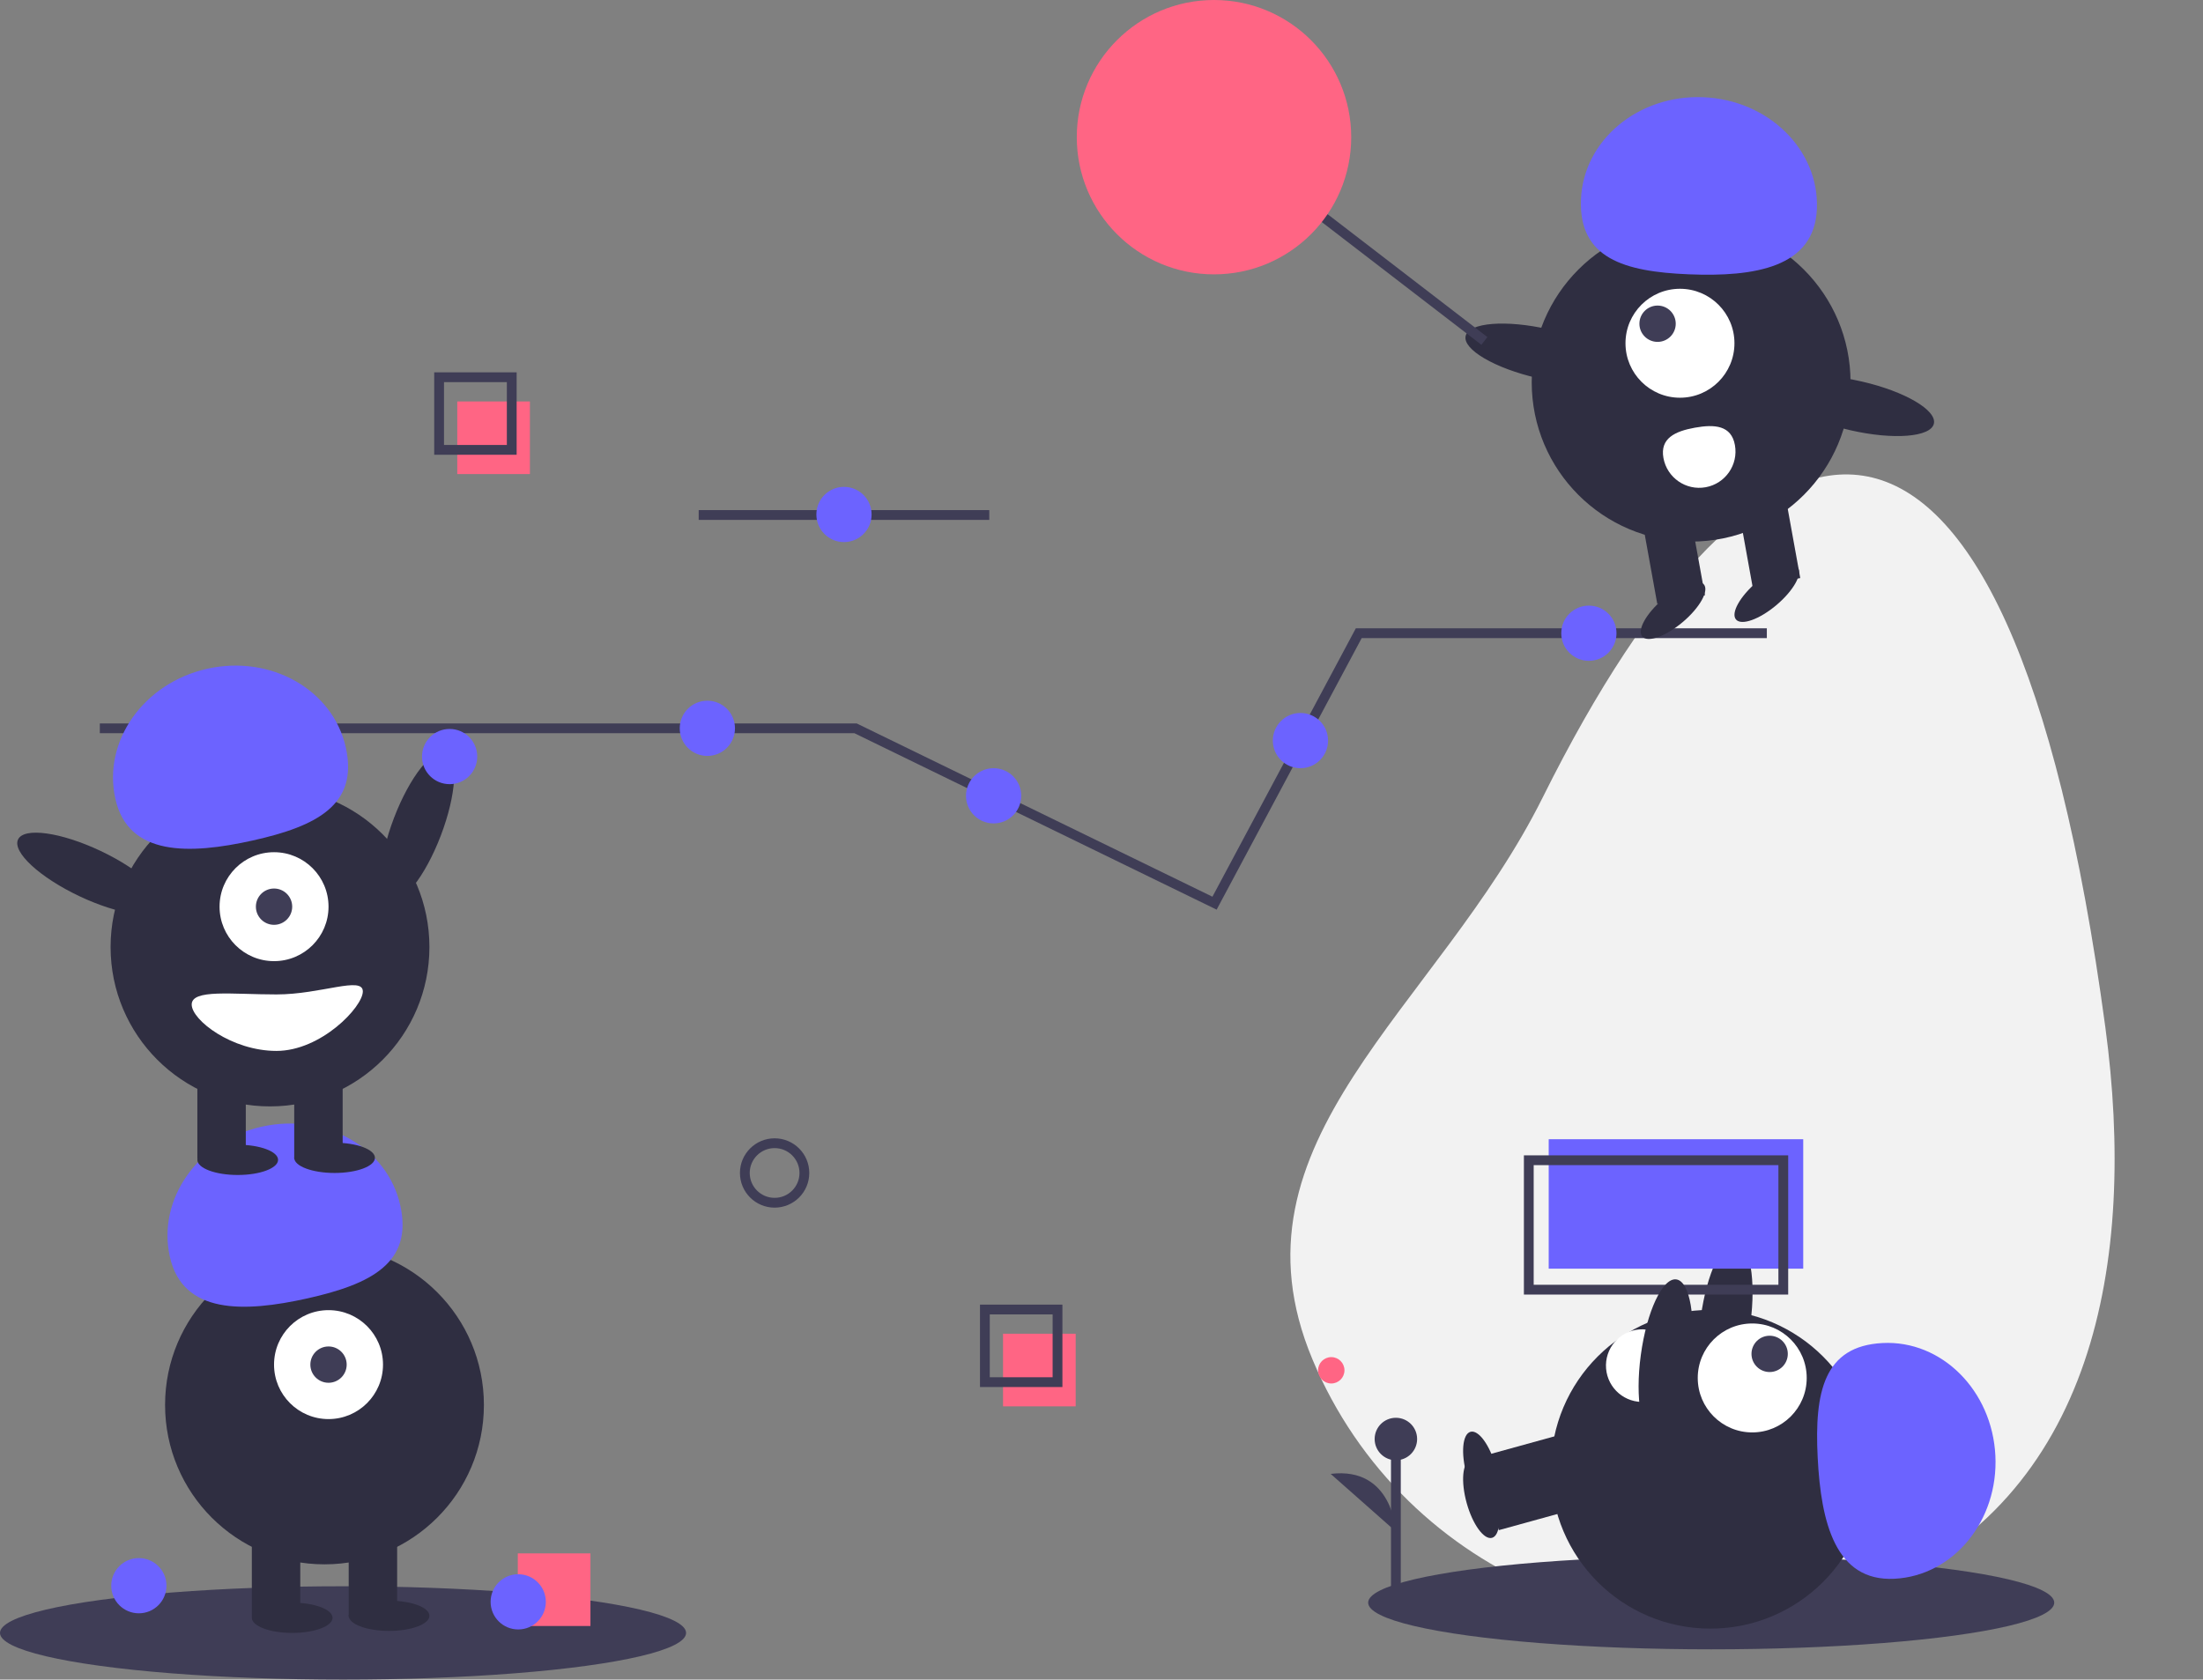 <?xml version="1.0" encoding="utf-8"?>
<!-- Generator: Adobe Illustrator 16.0.4, SVG Export Plug-In . SVG Version: 6.00 Build 0)  -->
<!DOCTYPE svg PUBLIC "-//W3C//DTD SVG 1.1//EN" "http://www.w3.org/Graphics/SVG/1.1/DTD/svg11.dtd">
<svg version="1.1" id="Layer_1" xmlns="http://www.w3.org/2000/svg" xmlns:xlink="http://www.w3.org/1999/xlink" x="0px" y="0px"
	 width="450px" height="343.174px" viewBox="0 0 450 343.174" enable-background="new 0 0 450 343.174" xml:space="preserve">
<rect x="0" y="0" width="450" height="343.174" fill="#808080" stroke="none"/>
<g>
	
		<ellipse transform="matrix(-0.934 -0.357 0.357 -0.934 104.585 357.118)" fill="#2F2E41" cx="85.251" cy="168.907" rx="5.111" ry="16.281"/>
	<path fill="#F2F2F2" d="M430.058,209.927c6.457,48.057-2.336,96.166-47.06,114.899s-96.166-2.336-114.899-47.059
		c-18.733-44.725,25.468-71.484,47.06-114.9C359.005,74.703,410.005,60.688,430.058,209.927z"/>
	<ellipse fill="#3F3D56" cx="349.542" cy="327.458" rx="70.072" ry="9.533"/>
	
		<rect x="308.616" y="296.741" transform="matrix(0.266 0.964 -0.964 0.266 524.576 -78.047)" fill="#2F2E41" width="9.893" height="17.725"/>
	
		<ellipse transform="matrix(-0.267 -0.964 0.964 -0.267 87.949 679.878)" fill="#2F2E41" cx="302.683" cy="306.472" rx="8.244" ry="3.092"/>
	
		<ellipse transform="matrix(-0.991 -0.134 0.134 -0.991 665.721 584.319)" fill="#2F2E41" cx="352.559" cy="269.717" rx="5.111" ry="16.282"/>
	<circle fill="#2F2E41" cx="349.371" cy="300.198" r="32.563"/>
	
		<rect x="308.616" y="290.971" transform="matrix(0.266 0.964 -0.964 0.266 519.014 -82.28)" fill="#2F2E41" width="9.893" height="17.725"/>
	
		<ellipse transform="matrix(-0.267 -0.964 0.964 -0.267 93.511 672.569)" fill="#2F2E41" cx="302.683" cy="300.702" rx="8.244" ry="3.092"/>
	<circle fill="#FFFFFF" cx="357.922" cy="281.544" r="11.129"/>
	<circle fill="#3F3D56" cx="361.48" cy="276.627" r="3.709"/>
	<path fill="#6C63FF" d="M386.975,322.575c12.051-0.604,21.279-11.875,20.614-25.175c-0.666-13.302-10.974-23.595-23.024-22.992
		c-12.051,0.604-13.941,10.063-13.275,23.364C371.955,311.072,374.925,323.178,386.975,322.575z"/>
	<path fill="#FFFFFF" d="M336.062,286.42c-4.084,0.331-7.663-2.712-7.993-6.796c-0.331-4.085,2.712-7.664,6.796-7.994
		c4.085-0.33,5.199,2.911,5.529,6.996C340.725,282.71,340.146,286.09,336.062,286.42z"/>
	<polyline fill="none" stroke="#3F3D56" stroke-width="2" stroke-miterlimit="10" points="20.389,148.811 174.756,148.811 
		203.033,162.587 248.089,184.537 277.547,129.381 360.908,129.381 	"/>
	<circle fill="#6C63FF" cx="91.841" cy="154.582" r="5.641"/>
	<circle fill="#6C63FF" cx="144.489" cy="148.811" r="5.641"/>
	<circle fill="#6C63FF" cx="202.961" cy="162.6" r="5.641"/>
	<circle fill="#6C63FF" cx="324.555" cy="129.381" r="5.641"/>
	<circle fill="#6C63FF" cx="265.639" cy="151.318" r="5.641"/>
	<circle fill="none" stroke="#3F3D56" stroke-width="2" stroke-miterlimit="10" cx="158.227" cy="239.664" r="6.082"/>
	<ellipse fill="#3F3D56" cx="70.072" cy="333.641" rx="70.072" ry="9.533"/>
	<circle fill="#2F2E41" cx="66.282" cy="287.064" r="32.563"/>
	<rect x="51.443" y="312.62" fill="#2F2E41" width="9.893" height="17.724"/>
	<rect x="71.229" y="312.62" fill="#2F2E41" width="9.893" height="17.724"/>
	<ellipse fill="#2F2E41" cx="59.688" cy="330.55" rx="8.243" ry="3.091"/>
	<ellipse fill="#2F2E41" cx="79.473" cy="330.138" rx="8.243" ry="3.091"/>
	<circle fill="#FFFFFF" cx="67.106" cy="278.82" r="11.129"/>
	<circle fill="#3F3D56" cx="67.106" cy="278.82" r="3.71"/>
	<path fill="#6C63FF" d="M34.695,256.782c-2.63-11.776,5.775-23.674,18.772-26.576s25.665,4.291,28.294,16.065
		c2.63,11.776-5.983,16.118-18.981,19.021C49.783,268.194,37.324,268.557,34.695,256.782z"/>
	<circle fill="#2F2E41" cx="55.153" cy="193.497" r="32.563"/>
	<rect x="40.314" y="219.053" fill="#2F2E41" width="9.893" height="17.725"/>
	<rect x="60.1" y="219.053" fill="#2F2E41" width="9.893" height="17.725"/>
	<ellipse fill="#2F2E41" cx="48.559" cy="236.983" rx="8.243" ry="3.091"/>
	<ellipse fill="#2F2E41" cx="68.344" cy="236.571" rx="8.243" ry="3.091"/>
	<circle fill="#FFFFFF" cx="55.978" cy="185.253" r="11.129"/>
	<circle fill="#3F3D56" cx="55.978" cy="185.253" r="3.709"/>
	<path fill="#6C63FF" d="M23.566,163.214c-2.63-11.774,5.775-23.673,18.772-26.575s25.665,4.291,28.294,16.066
		c2.629,11.774-5.984,16.117-18.981,19.02C38.654,174.628,26.195,174.989,23.566,163.214z"/>
	
		<ellipse transform="matrix(-0.903 -0.428 0.428 -0.903 -41.277 347.483)" fill="#2F2E41" cx="18.477" cy="178.388" rx="16.282" ry="5.11"/>
	<path fill="#FFFFFF" d="M39.158,205.244c0,3.188,8.206,9.48,17.312,9.48c9.105,0,17.644-8.972,17.644-12.159
		s-8.538,0.618-17.644,0.618C47.364,203.184,39.158,202.058,39.158,205.244z"/>
	<rect x="316.351" y="232.768" fill="#6C63FF" width="51.989" height="26.447"/>
	
		<rect x="312.282" y="237.062" fill="none" stroke="#3F3D56" stroke-width="2" stroke-miterlimit="10" width="51.988" height="26.446"/>
	<rect x="93.404" y="82.025" fill="#FF6584" width="14.838" height="14.839"/>
	
		<rect x="89.694" y="77.079" fill="none" stroke="#3F3D56" stroke-width="2" stroke-miterlimit="10" width="14.839" height="14.839"/>
	<rect x="204.888" y="272.508" fill="#FF6584" width="14.838" height="14.839"/>
	
		<rect x="201.178" y="267.562" fill="none" stroke="#3F3D56" stroke-width="2" stroke-miterlimit="10" width="14.839" height="14.839"/>
	<circle fill="#2F2E41" cx="345.441" cy="78.098" r="32.563"/>
	
		<rect x="356.36" y="101.338" transform="matrix(0.984 -0.178 0.178 0.984 -13.854 66.142)" fill="#2F2E41" width="9.893" height="17.725"/>
	
		<rect x="336.892" y="104.865" transform="matrix(0.984 -0.178 0.178 0.984 -14.794 62.729)" fill="#2F2E41" width="9.893" height="17.725"/>
	
		<ellipse transform="matrix(-0.646 -0.763 0.763 -0.646 467.4 465.977)" fill="#2F2E41" cx="341.719" cy="124.64" rx="3.091" ry="8.243"/>
	
		<ellipse transform="matrix(-0.646 -0.763 0.763 -0.646 501.495 474.815)" fill="#2F2E41" cx="360.783" cy="121.189" rx="3.091" ry="8.244"/>
	<circle fill="#FFFFFF" cx="343.162" cy="70.133" r="11.129"/>
	<circle fill="#3F3D56" cx="338.588" cy="66.144" r="3.71"/>
	<path fill="#6C63FF" d="M371.13,42.673c0.489-12.056-9.9-22.267-23.207-22.807c-13.307-0.541-24.49,8.794-24.979,20.849
		c-0.49,12.056,8.76,14.795,22.066,15.335C358.316,56.591,370.64,54.728,371.13,42.673z"/>
	
		<ellipse transform="matrix(-0.975 -0.223 0.223 -0.975 606.653 212.97)" fill="#2F2E41" cx="315.375" cy="72.165" rx="16.281" ry="5.111"/>
	
		<ellipse transform="matrix(-0.975 -0.223 0.223 -0.975 730.502 248.24)" fill="#2F2E41" cx="379.294" cy="82.795" rx="16.282" ry="5.112"/>
	<path fill="#FFFFFF" d="M354.385,90.931c0.73,4.032-1.946,7.892-5.979,8.622c-4.032,0.729-7.893-1.947-8.622-5.979
		c-0.73-4.032,2.387-5.459,6.419-6.188S353.655,86.898,354.385,90.931z"/>
	<line fill="none" stroke="#3F3D56" stroke-width="2" stroke-miterlimit="10" x1="265.704" y1="40.807" x2="303.214" y2="69.66"/>
	<circle fill="#FF6584" cx="247.98" cy="28.029" r="28.029"/>
	
		<ellipse transform="matrix(-0.991 -0.134 0.134 -0.991 640.322 598.107)" fill="#2F2E41" cx="340.336" cy="277.454" rx="5.111" ry="16.281"/>
	<circle fill="#6C63FF" cx="28.363" cy="323.992" r="5.641"/>
	<rect x="105.77" y="317.387" fill="#FF6584" width="14.839" height="14.839"/>
	<circle fill="#6C63FF" cx="105.855" cy="327.29" r="5.641"/>
	<circle fill="#FF6584" cx="271.936" cy="279.981" r="2.694"/>
	
		<line fill="none" stroke="#3F3D56" stroke-width="2" stroke-miterlimit="10" x1="285.133" y1="324.692" x2="285.133" y2="294.021"/>
	<circle fill="#3F3D56" cx="285.133" cy="294.021" r="4.338"/>
	<path fill="#3F3D56" d="M285.133,312.924c0,0-0.619-13.326-13.321-11.777"/>
	
		<line fill="none" stroke="#3F3D56" stroke-width="2" stroke-miterlimit="10" x1="142.721" y1="105.225" x2="202.076" y2="105.225"/>
	<circle fill="#6C63FF" cx="172.398" cy="105.119" r="5.641"/>
</g>
</svg>
